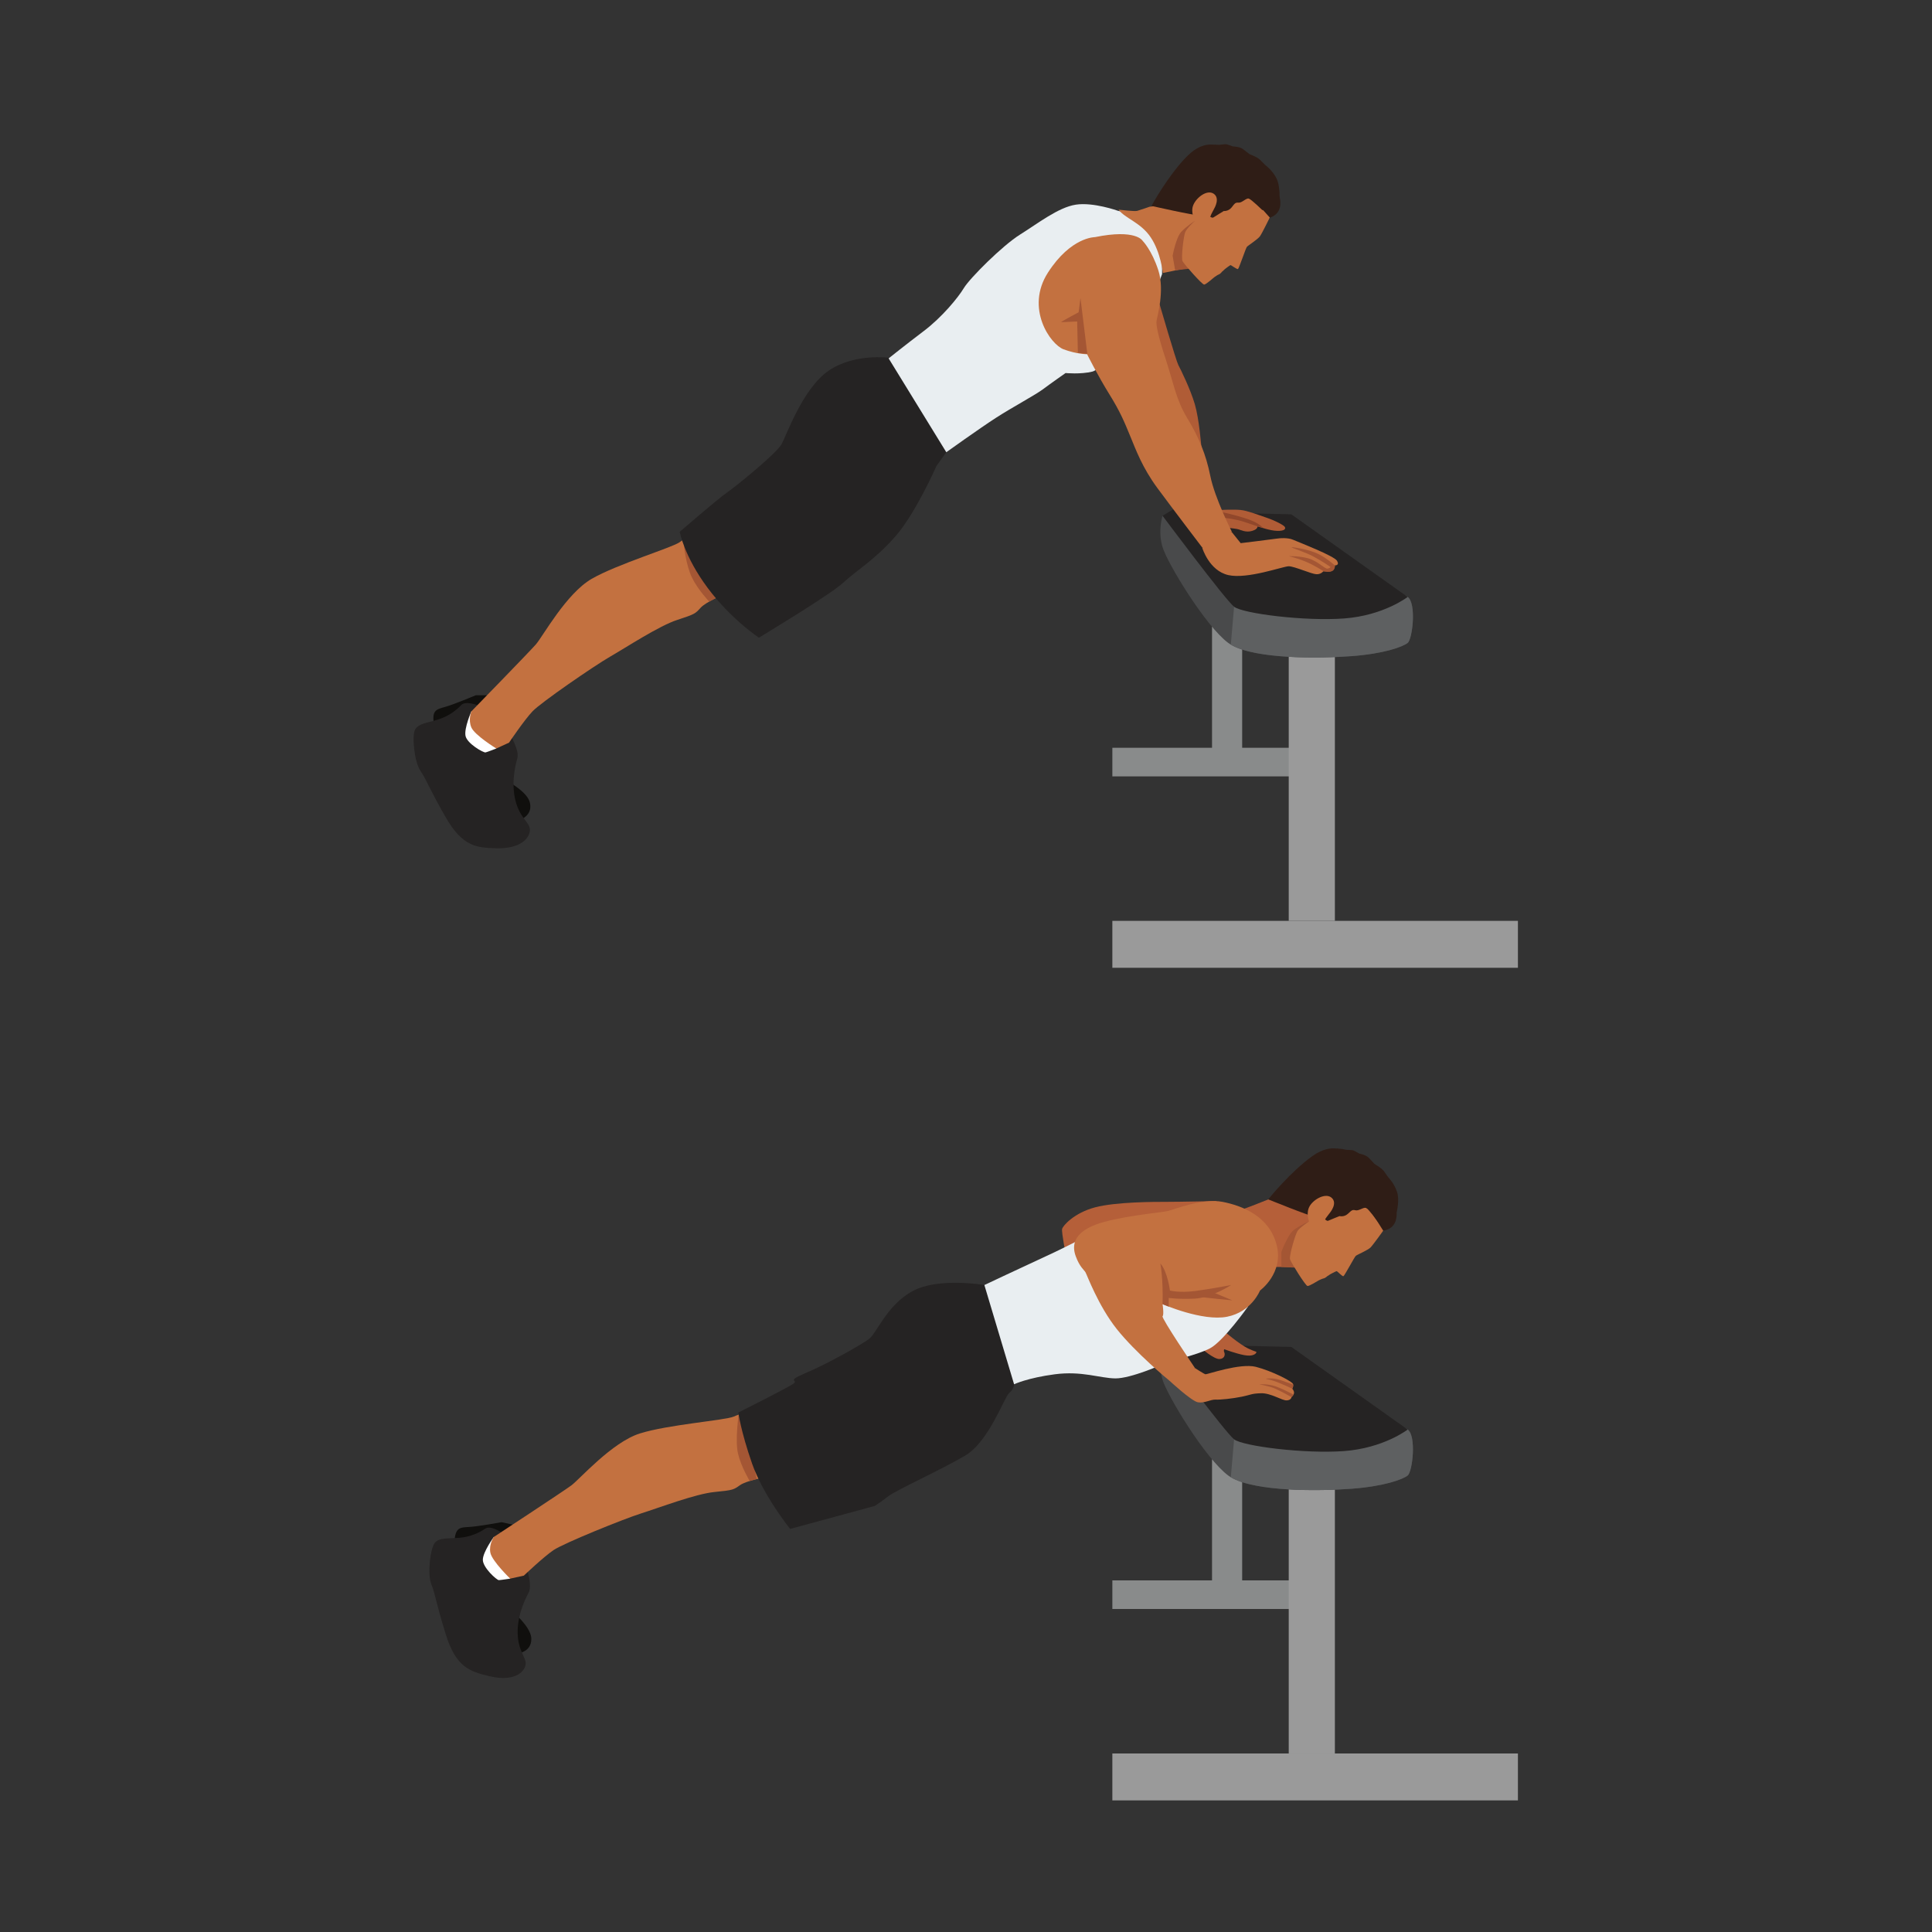 <?xml version="1.0" encoding="UTF-8" standalone="no"?>
<svg
   xmlns:dc="http://purl.org/dc/elements/1.1/"
   xmlns:cc="http://creativecommons.org/ns#"
   xmlns:rdf="http://www.w3.org/1999/02/22-rdf-syntax-ns#"
   xmlns:svg="http://www.w3.org/2000/svg"
   xmlns="http://www.w3.org/2000/svg"
   viewBox="0 0 2666.667 2666.667"
   height="2666.667"
   width="2666.667"
   xml:space="preserve"
   id="svg2"
   version="1.1"><rect x="0" y="0" width="2666.667" height="2666.667" fill="#333333" stroke="none"/><defs
     id="defs6" /><g
     transform="matrix(1.333,0,0,-1.333,0,2666.667)"
     id="g10"><g
       transform="scale(0.1)"
       id="g12"><g
         transform="scale(1.227)"
         id="g14"><path
           id="path16"
           style="fill:none;fill-opacity:1;fill-rule:nonzero;stroke:none"
           d="M 16300,0 H 0 V 16300 H 16300 V 0" /></g><path
         id="path18"
         style="fill:#898b8b;fill-opacity:1;fill-rule:nonzero;stroke:none"
         d="m 13689.8,11965.9 h -2171.9 v 296.2 h 2171.9 v -296.2" /><path
         id="path20"
         style="fill:#898b8b;fill-opacity:1;fill-rule:nonzero;stroke:none"
         d="M 12862.1,12178.5 H 12550 v 1337.2 h 312.1 v -1337.2" /><path
         id="path22"
         style="fill:#9a9a9a;fill-opacity:1;fill-rule:nonzero;stroke:none"
         d="m 15717.4,10469.9 h -4199.5 v -486 h 4199.5 v 486" /><path
         id="path24"
         style="fill:#9a9a9a;fill-opacity:1;fill-rule:nonzero;stroke:none"
         d="m 13822.1,10469.9 h -477.8 v 2855.3 h 477.8 v -2855.3" /><path
         id="path26"
         style="fill:#494a4b;fill-opacity:1;fill-rule:nonzero;stroke:none"
         d="m 12166,14618.9 -128.1,45.4 c 0,0 -52.2,-154.4 0,-325.3 52.1,-170.8 447,-818.9 679.9,-991 232.9,-172.1 946.7,-162 1280.8,-136.7 334.2,25.3 526.5,96.2 577.2,136.7 50.6,40.5 92.1,410.5 0,475.9 -92.1,65.4 -1053,307.3 -1316.3,353.6 -263.3,46.3 -1093.5,441.4 -1093.5,441.4" /><path
         id="path28"
         style="fill:#5e6061;fill-opacity:1;fill-rule:nonzero;stroke:none"
         d="m 14575.8,13823.9 c -92.1,65.4 -1053,307.3 -1316.3,353.6 -123.5,21.8 -371.8,120.2 -600.6,218.6 l 119.6,-673.5 -34,-392.3 c 256.6,-153.6 931.9,-143.4 1254.1,-119 334.2,25.3 526.5,96.2 577.2,136.7 50.6,40.5 92.1,410.5 0,475.9" /><path
         id="path30"
         style="fill:#252323;fill-opacity:1;fill-rule:nonzero;stroke:none"
         d="m 12196.3,14760.5 -158.4,-96.2 c 0,0 649.5,-870.8 740.6,-941.7 91.2,-70.8 729.1,-151.8 1139.1,-121.5 410.1,30.4 658.2,222.8 658.2,222.8 l -1204.9,855.6 -901.2,20.9 -273.4,60.1" /><path
         id="path32"
         style="fill:#b05c36;fill-opacity:1;fill-rule:nonzero;stroke:none"
         d="m 12624.8,14724.4 c 0,0 151.9,7.6 222.1,0 70.2,-7.6 167.1,-45.6 262,-77.8 94.9,-32.3 186,-79.8 195.5,-98.7 9.5,-19 -1.9,-41.8 -79.7,-39.9 -77.9,1.9 -188,43.7 -199.3,45.5 -11.4,1.9 8.5,-24.9 -59.4,-45.6 -67.9,-20.8 -117.2,11.5 -155.2,19.1 -37.9,7.6 -129.1,15.2 -142.4,20.9 -13.3,5.6 -89.2,94.9 -89.2,94.9 l 45.6,81.6" /><path
         id="path34"
         style="fill:#91472b;fill-opacity:1;fill-rule:nonzero;stroke:none"
         d="m 12658.9,14642.8 c 24,3.1 151.9,-17.1 218.4,-39.9 66.4,-22.8 148.1,-49.4 148.1,-49.4 l 52.2,-16.1 c 0,0 -29.5,48.4 -156.7,92.1 -127.2,43.7 -262,70.9 -262,70.9 v -57.6" /><path
         id="path36"
         style="fill:#100f0d;fill-opacity:1;fill-rule:nonzero;stroke:none"
         d="m 5043.1,12805.9 h -116.68 c 0,0 -227.82,-95.8 -318.95,-121.1 -91.13,-25.3 -141.75,-35.4 -111.38,-192.4 30.38,-156.9 147.87,-734.1 322,-870.7 174.14,-136.7 538.65,-116.5 538.65,-116.5 0,0 164.6,40.5 130.39,187.3 -34.2,146.9 -337.96,273.4 -368.34,308.9 -30.37,35.4 -202.5,187.3 -202.5,187.3 l 126.81,617.2" /><path
         id="path38"
         style="fill:#252323;fill-opacity:1;fill-rule:nonzero;stroke:none"
         d="m 4943.4,12703.4 c 0,0 -123.3,49.1 -168.86,0 -45.57,-49 -126.57,-114.8 -243.01,-150.2 -116.44,-35.5 -197.44,-40.5 -232.88,-101.3 -35.44,-60.7 -10.12,-334.1 55.69,-430.3 65.81,-96.2 81.93,-167.1 258.66,-475.9 176.72,-308.8 323.54,-318.9 526.04,-324 202.51,-5.1 318.95,65.8 344.27,162 25.31,96.2 -81.01,121.5 -136.7,298.7 -55.69,177.2 -20.25,364.5 10.13,470.8 30.37,106.3 -136.69,344.3 -136.69,344.3 l -276.65,205.9" /><path
         id="path40"
         style="fill:#ffffff;fill-opacity:1;fill-rule:nonzero;stroke:none"
         d="m 4880.85,12639.2 c 0,0 -75.94,-172.1 -60.75,-253.1 15.19,-81 187.32,-177.2 207.57,-172.1 20.25,5 111.37,40.5 111.37,40.5 l -96.18,384.7 h -162.01" /><path
         id="path42"
         style="fill:#c37140;fill-opacity:1;fill-rule:nonzero;stroke:none"
         d="m 7503.29,13854.3 c 0,0 -192.38,-81 -248.07,-141.8 -55.69,-60.7 -55.69,-65.8 -243,-126.6 -187.32,-60.7 -526.52,-283.5 -693.58,-379.6 -167.07,-96.2 -718.89,-475.9 -804.96,-567.1 -86.06,-91.1 -243.01,-324 -243.01,-324 l -131.63,-60.7 c 0,0 -222.75,136.7 -258.19,217.7 -35.43,81 0,167 0,167 0,0 597.39,612.6 668.27,693.6 70.88,81 313.88,526.5 577.13,678.4 263.26,151.9 835.34,324 911.28,379.7 75.94,55.7 111.38,60.8 111.38,60.8 l 101.25,-162 253.13,-435.4" /><g
         transform="scale(1.034)"
         id="g44"><path
           id="path46"
           style="fill:#b05c36;fill-opacity:1;fill-rule:nonzero;stroke:none"
           d="m 11612.4,16300 c 0,0 165.4,-567.5 187.4,-607.9 22.1,-40.4 121.2,-242.4 165.3,-392.9 44,-150.6 65,-422.8 65,-422.8 0,0 -2,-308 -274,37.2 -272,345.2 -543.8,1182.4 -558.5,1226.4 -14.7,44.1 414.8,160 414.8,160" /></g><path
         id="path48"
         style="fill:#a45634;fill-opacity:1;fill-rule:nonzero;stroke:none"
         d="m 7164.1,14350.4 c -25.32,10.1 -81.47,0 -81.47,0 0,0 20.71,-197.4 81.47,-324 60.74,-126.6 179.4,-250.6 179.4,-250.6 l 67,35.6 -246.4,539" /><g
         transform="scale(1.003)"
         id="g50"><path
           id="path52"
           style="fill:#252323;fill-opacity:1;fill-rule:nonzero;stroke:none"
           d="m 9773.17,15282.9 -106,-149 c 0,0 -212.01,-484.6 -424.02,-726.8 -212.02,-242.4 -408.88,-355.9 -537.6,-477.1 -128.72,-121.1 -870.75,-567.9 -870.75,-567.9 0,0 -287.73,189.3 -530.03,514.9 -242.31,325.6 -287.73,578 -287.73,578 0,0 401.3,346.6 484.59,403 83.3,56.4 514.88,404.7 567.89,503.1 53.01,98.4 219.58,575.5 484.6,757.2 265.01,181.7 623.41,133.7 623.41,133.7 l 641.08,-245.4 -45.44,-723.7" /></g><g
         transform="scale(1.099)"
         id="g54"><path
           id="path56"
           style="fill:#e9eef1;fill-opacity:1;fill-rule:nonzero;stroke:none"
           d="m 10532.2,16217.1 c 0,0 -230.2,82.9 -396,57.6 -165.76,-25.4 -359.24,-178.5 -524.97,-281.5 -165.82,-103.1 -474.37,-411.8 -529.61,-503.8 -55.25,-92 -207.22,-276.2 -377.61,-405.1 -170.39,-129 -331.56,-257.9 -331.56,-257.9 l 543.39,-884.2 c 0,0 308.53,221 465.08,322.4 156.63,101.3 373.03,216.4 446.71,271.7 73.68,55.2 211.87,151.9 211.87,151.9 0,0 142.7,-13.8 253.2,13.8 110.6,27.7 523.8,543.4 526.7,566.5 2.9,23 129.6,352.2 129.6,352.2 v 398.4 c 0,0 10.4,82.9 -39.7,101.3 -50.2,18.4 -377.1,96.7 -377.1,96.7" /></g><g
         transform="scale(1.082)"
         id="g58"><path
           id="path60"
           style="fill:#c37140;fill-opacity:1;fill-rule:nonzero;stroke:none"
           d="m 10478.1,16219.6 c 0,0 -229.3,2.6 -449.2,-339 -220.04,-341.6 23.3,-687.9 149.7,-734.7 126.4,-46.8 224.6,-46.8 224.6,-46.8 0,0 103,-205.9 210.6,-379 107.7,-173.2 145.1,-266.8 201.2,-402.5 56.2,-135.7 117,-304.1 262.1,-500.7 145.1,-196.5 430.5,-570.9 430.5,-570.9 l 280.7,154.4 c 0,0 -163.7,322.9 -205.8,533.5 -42.2,210.6 -112.3,374.4 -220,552.2 -107.6,177.8 -126.4,318.2 -205.8,561.6 -79.6,243.3 -93.7,332.2 -89,369.6 4.7,37.5 80.7,287.8 17.6,483.8 -63.2,196 -151,283.7 -151,283.7 0,0 -63.1,115.2 -456.2,34.8" /></g><g
         transform="scale(1.114)"
         id="g62"><path
           id="path64"
           style="fill:#c37140;fill-opacity:1;fill-rule:nonzero;stroke:none"
           d="m 11114.7,15517.9 h 116.6 v 521.7 c -32.8,-23.3 -54.6,-43.4 -54.6,-43.4 0,0 -20.4,17.4 -25,35.6 -4.5,18.2 20.5,31.8 34.2,77.3 13.6,45.4 -2.4,190.9 -129.6,175 -127.3,-15.9 -118.2,-218.2 -118.2,-218.2 l -252.3,-29.6 c 0,0 -91,-31.8 -115.9,-38.6 -25.1,-6.8 -172.8,11.4 -172.8,11.4 59.1,-81.9 206.9,-118.2 300,-259.2 93.2,-140.9 111.4,-329.6 111.4,-329.6 l 231.9,47.8 c 4.3,-10.8 151.4,59.5 190.9,19.4 l -116.6,30.4" /></g><g
         transform="scale(1.038)"
         id="g66"><path
           id="path68"
           style="fill:#a45634;fill-opacity:1;fill-rule:nonzero;stroke:none"
           d="m 10584.3,16058.5 c 14.7,14.6 175.6,98.8 175.6,98.8 l 18.3,142.7 68.4,-557.4 -94.3,10.4 -7,312.8 -161,-7.3" /></g><path
         id="path70"
         style="fill:#c37140;fill-opacity:1;fill-rule:nonzero;stroke:none"
         d="m 12449.5,14330.2 c 0,0 70.9,-234.2 268.3,-279.8 197.4,-45.5 569.5,91.2 626.5,91.2 57,0 234.1,-79.8 284.8,-82.3 50.6,-2.5 68.3,27.9 75.9,30.4 7.6,2.5 81,-15.2 101.3,15.2 20.2,30.3 15.1,45.5 15.1,45.5 0,0 53.2,-2.5 22.8,48.1 -30.4,50.7 -402.5,194.9 -455.6,217.7 -53.2,22.8 -131.6,17.7 -179.7,10.2 -48.1,-7.6 -362,-45.6 -362,-45.6 l -93.7,116.4 -222.7,-45.5 -81,-121.5" /><path
         id="path72"
         style="fill:#a45634;fill-opacity:1;fill-rule:nonzero;stroke:none"
         d="m 13705,14089.7 c 0,0 -89.2,59.5 -184.2,99.3 -94.9,39.9 -176.5,57 -176.5,57 0,0 108.2,3.8 203.1,-22.8 95,-26.6 170.9,-110.1 197.5,-106.3 26.6,3.8 32.2,17.1 32.2,17.1 0,0 -93,64.9 -184.1,112.2 -91.1,47.2 -243,92.8 -216.4,92.8 26.5,0 184.1,-25.7 273.4,-69.8 89.2,-44.1 171.4,-118.8 171.4,-118.8 0,0 16.5,-89.8 -116.4,-60.7" /><g
         transform="scale(1.087)"
         id="g74"><path
           id="path76"
           style="fill:#a45634;fill-opacity:1;fill-rule:nonzero;stroke:none"
           d="m 11382.2,16300 c 0,0 -80.3,-50.5 -130.5,-105.6 -50.3,-55 -81.5,-226.5 -81.5,-226.5 l 24.1,-139.7 291.3,35.3 -103.4,436.5" /></g><g
         transform="scale(1.14)"
         id="g78"><path
           id="path80"
           style="fill:#2f1d16;fill-opacity:1;fill-rule:nonzero;stroke:none"
           d="m 11531.2,15569.5 c 117.1,39.5 101.5,144.9 92.2,187.5 -9.3,42.6 10.4,70.7 -48.2,184 -58.7,113.3 -124.2,109.5 -151.4,140.3 -27.2,30.8 -112.1,76.3 -180.1,113.5 -68,37.3 -130.3,13.7 -160.5,18.2 0,0 -130.5,87 -299.7,-82.5 -169.2,-169.5 -322.6,-446.5 -323.9,-452.7 0,0 382.7,-87.2 445.7,-87.2 49,-59.8 127.7,-154 136.3,-151.1 12.6,4.2 422.7,121.9 422.7,121.9 l 56.2,3.4 c 0,0 4.7,-0.8 12.3,-0.9 l -1.6,5.6" /></g><g
         transform="scale(1.107)"
         id="g82"><path
           id="path84"
           style="fill:#c37140;fill-opacity:1;fill-rule:nonzero;stroke:none"
           d="m 11877.1,16036.6 c 0,0 -70.8,-144.9 -91.2,-174.3 -20.3,-29.4 -111.9,-86.9 -122.9,-99.9 -10.9,-12.9 -73.5,-202 -83.2,-207.4 -9.7,-5.4 -64.8,38.6 -70.9,36.4 -6.1,-2.2 -58.3,-40.8 -61.8,-46.3 -3.5,-5.6 -14.8,-13.2 -14.8,-13.2 0,0 -16.6,-22 -30.2,-26.9 -13.7,-4.9 -32.3,-19.1 -40.2,-23.8 -7.9,-4.6 -79.9,-71.1 -98.6,-71.8 -18.7,-0.6 -186.6,189.3 -201.9,219 -15.1,29.7 10,236 24.8,271.7 14.7,35.6 91.9,107.6 91.9,107.6 0,0 -45.7,74.8 -16.2,146 29.6,71.3 128.1,146.3 189.5,106.3 61.3,-40.1 13.8,-127.3 0.6,-150.3 -13.2,-23 -28.5,-54.4 -28,-58.7 0.6,-4.2 56.2,26.2 95.3,41.8 39.2,15.6 115.9,101.4 155.3,122 39.4,20.7 111.7,9.7 136.4,-3.6 24.7,-13.3 166.1,-174.6 166.1,-174.6" /></g><g
         transform="scale(1.114)"
         id="g86"><path
           id="path88"
           style="fill:#2f1d16;fill-opacity:1;fill-rule:nonzero;stroke:none"
           d="m 11248.4,15943.9 c 0,0 19.2,-14.8 30,-7.2 10.8,7.6 96.4,59.7 96.4,59.7 0,0 42.9,-4.4 72.8,33.2 29.9,37.7 32.9,46.8 65.7,44.6 32.6,-2.3 70.4,46.1 95,37.4 24.5,-8.6 125,-106.4 125,-106.4 0,0 106.4,4.6 38,83.2 -68.5,78.6 -154.1,146.8 -221.4,153.2 -67.2,6.4 -42.4,58.4 -96.5,-16.4 -54.1,-74.7 -205,-281.3 -205,-281.3" /></g><g
         transform="scale(1.136)"
         id="g90"><path
           id="path92"
           style="fill:#2f1d16;fill-opacity:1;fill-rule:nonzero;stroke:none"
           d="m 11026.3,16286.3 c 0,0 50.1,7.2 73.1,4.1 23,-3.2 62.2,9.6 84.2,3.5 22,-6.2 49,-17.4 53.9,-18.4 5,-1 61.2,-1.4 92.1,-24.6 30.9,-23.3 49.8,-38.4 57.8,-44.5 8,-6 67,-23.4 97.8,-52.6 30.8,-29.3 29.9,-32.3 44.8,-45.4 14.9,-13.1 61.8,-46.5 101.4,-116.8 39.7,-70.4 28.6,-185 28.6,-185 l -266.6,83.3 -290.4,169.1 -76.7,227.3" /></g><path
         id="path94"
         style="fill:#100f0d;fill-opacity:1;fill-rule:nonzero;stroke:none"
         d="m 5307.75,4218.3 -113.94,25.1 c 0,0 -243.1,-44.5 -337.55,-49.6 -94.43,-5.1 -146.05,-4.1 -150.19,-163.9 -4.13,-159.8 -13.68,-748.7 126.94,-919.7 140.62,-171 500.94,-229.7 500.94,-229.7 0,0 169.46,4.1 167.67,154.9 -1.79,150.7 -271.17,339.7 -293.2,380.9 -22.03,41.1 -157.41,226.5 -157.41,226.5 l 256.74,575.5" /><path
         id="path96"
         style="fill:#252323;fill-opacity:1;fill-rule:nonzero;stroke:none"
         d="m 5188.33,4139.7 c 0,0 -109.85,74.4 -164.9,36.3 -55.05,-38 -148.33,-84.9 -269.67,-94.4 -121.34,-9.5 -201.53,3 -249.22,-48.7 -47.68,-51.7 -81.83,-324.1 -38.28,-432.2 43.56,-108.1 44.04,-180.8 150.12,-520.5 106.08,-339.6 247.27,-381.1 443.93,-429.6 196.66,-48.6 325.64,-4.5 371.07,84 45.43,88.5 -52.94,136.1 -69.17,321.2 -16.22,185 58.72,360.3 111.28,457.5 52.55,97.3 -59.35,365.7 -59.35,365.7 l -225.81,260.7" /><path
         id="path98"
         style="fill:#ffffff;fill-opacity:1;fill-rule:nonzero;stroke:none"
         d="m 5113.42,4090.4 c 0,0 -111.22,-151.7 -113.83,-234.1 -2.61,-82.3 144.77,-213.4 165.63,-212.8 20.86,0.6 117.49,15.6 117.49,15.6 l -11.08,396.4 -158.21,34.9" /><path
         id="path100"
         style="fill:#c37140;fill-opacity:1;fill-rule:nonzero;stroke:none"
         d="m 7935.98,4712.2 c 0,0 -205.31,-37.6 -272.77,-85 -67.47,-47.3 -68.56,-52.2 -264.56,-71.2 -196.01,-19 -575.21,-163.5 -759.07,-221.5 -183.86,-57.9 -804.51,-309.9 -908.17,-380.3 -103.68,-70.5 -307.08,-264.1 -307.08,-264.1 l -141.62,-31 c 0,0 -188.1,181.5 -205.26,268.2 -17.17,86.7 35.97,163.1 35.97,163.1 0,0 715.29,469.6 801.95,533.4 86.65,63.9 419.89,446.6 709.68,538.2 289.78,91.7 885.51,136.6 971.65,174.6 86.16,38 121.85,35.3 121.85,35.3 l 63.99,-180 153.44,-479.7" /><path
         id="path102"
         style="fill:#a45634;fill-opacity:1;fill-rule:nonzero;stroke:none"
         d="m 7711.58,5269.8 c -22.54,15.3 -63.14,87.1 -63.14,87.1 0,0 -38.7,-266.8 -6.63,-403.5 32.07,-136.7 121.23,-283.4 121.23,-283.4 l 73.08,20.3 -124.54,579.5" /><path
         id="path104"
         style="fill:#898b8b;fill-opacity:1;fill-rule:nonzero;stroke:none"
         d="m 13689.8,3344.6 h -2171.9 v 296.2 h 2171.9 v -296.2" /><path
         id="path106"
         style="fill:#898b8b;fill-opacity:1;fill-rule:nonzero;stroke:none"
         d="M 12862.1,3557.3 H 12550 v 1337.1 h 312.1 V 3557.3" /><path
         id="path108"
         style="fill:#9a9a9a;fill-opacity:1;fill-rule:nonzero;stroke:none"
         d="m 13822.1,1848.6 h -477.8 V 4704 h 477.8 V 1848.6" /><path
         id="path110"
         style="fill:#9a9a9a;fill-opacity:1;fill-rule:nonzero;stroke:none"
         d="m 15717.4,1848.6 h -4199.5 v -486 h 4199.5 v 486" /><path
         id="path112"
         style="fill:#494a4b;fill-opacity:1;fill-rule:nonzero;stroke:none"
         d="m 12166,5997.6 -128.1,45.4 c 0,0 -52.2,-154.4 0,-325.2 52.1,-170.9 447,-818.9 679.9,-991.1 232.9,-172.1 946.7,-162 1280.8,-136.7 334.2,25.4 526.5,96.2 577.2,136.7 50.6,40.5 92.1,410.5 0,475.9 -92.1,65.4 -1053,307.4 -1316.3,353.7 -263.3,46.3 -1093.5,441.3 -1093.5,441.3" /><path
         id="path114"
         style="fill:#5e6061;fill-opacity:1;fill-rule:nonzero;stroke:none"
         d="m 14575.8,5202.6 c -92.1,65.4 -1053,307.4 -1316.3,353.7 -123.5,21.7 -371.8,120.1 -600.6,218.6 l 119.6,-673.5 -34,-392.3 c 256.6,-153.7 931.9,-143.5 1254.1,-119.1 334.2,25.4 526.5,96.2 577.2,136.7 50.6,40.5 92.1,410.5 0,475.9" /><path
         id="path116"
         style="fill:#252323;fill-opacity:1;fill-rule:nonzero;stroke:none"
         d="m 12196.3,6139.2 -158.4,-96.2 c 0,0 649.5,-870.7 740.6,-941.6 91.2,-70.9 729.1,-151.9 1139.1,-121.5 410.1,30.4 658.2,222.7 658.2,222.7 l -1204.9,855.6 -901.2,20.9 -273.4,60.1" /><path
         id="path118"
         style="fill:#b55f39;fill-opacity:1;fill-rule:nonzero;stroke:none"
         d="m 12677.3,6219 c 0,0 157.6,-134.2 244.6,-176 87,-41.7 89.5,-29.1 87,-41.7 -2.5,-12.7 -35.4,-45.6 -126.6,-27.9 -91.1,17.7 -205,60.8 -205,60.8 0,0 -10.1,-10.2 0,-32.9 10.1,-22.8 2.5,-68.4 -53.2,-68.4 -55.7,0 -184.9,110.1 -184.9,110.1 l 160.8,186.1 77.3,-10.1" /><path
         id="path120"
         style="fill:#b55f39;fill-opacity:1;fill-rule:nonzero;stroke:none"
         d="m 12600,7568.6 c 0,0 -383.4,-8.4 -516.3,-8.2 -132.9,0.1 -527.8,0.1 -744.2,-56.8 -216.4,-57 -334.1,-189.9 -341.7,-224 -7.6,-34.2 37.9,-262 37.9,-262 l 762.8,-22.8 801.5,573.8" /><path
         id="path122"
         style="fill:#252323;fill-opacity:1;fill-rule:nonzero;stroke:none"
         d="m 10500.4,5671.7 c 0,0 0,-50.1 -50.7,-90.6 -50.6,-40.5 -207.5,-501.2 -455.6,-648.1 -248.06,-146.8 -708.77,-354.3 -794.83,-420.1 -86.07,-65.9 -141.76,-101.3 -141.76,-101.3 l -875.83,-237.9 c 0,0 -278.44,344.2 -394.88,678.3 -116.44,334.2 -141.76,526.6 -141.76,526.6 0,0 480.95,241.9 561.96,293.1 81,51.1 -91.13,20.7 136.69,116.9 227.81,96.2 572.07,291.1 653.07,350.6 81.01,59.5 187.32,355.7 455.64,498.7 268.32,143 740.4,61.2 740.4,61.2 l 499.9,-656.1 -192.3,-371.3" /><path
         id="path124"
         style="fill:#e9eef1;fill-opacity:1;fill-rule:nonzero;stroke:none"
         d="m 12921.9,6475.5 c 0,0 -253.5,-359.1 -394,-432.5 -140.4,-73.4 -459.4,-141.7 -470.8,-153.1 -11.4,-11.4 -349.3,-159.5 -508.8,-157.6 -159.4,1.9 -345.5,79.4 -626.5,42.6 -281,-36.9 -421.4,-103.2 -421.4,-103.2 l -307.6,1027.4 c 0,0 417.7,197 599.9,280.5 182.3,83.5 337.3,163.3 337.3,163.3 0,0 1496.7,-180.2 1618.2,-257.5 121.5,-77.3 173.7,-409.9 173.7,-409.9" /><path
         id="path126"
         style="fill:#b55f39;fill-opacity:1;fill-rule:nonzero;stroke:none"
         d="m 13800.3,7814.2 c -90,-45.3 -385.6,-253.8 -385.6,-253.8 l -281.8,25.4 c 0,0 -263.2,-107.2 -292,-108.9 -28.8,-1.8 -13,-155.6 -13,-155.6 45.7,-102.7 -149.1,-261 -79.7,-435.9 69.3,-174.9 377.8,0.9 377.8,0.9 l 263.6,-0.9 c 197.5,-14.2 63.8,17 140.2,52 l 270.5,876.8" /><path
         id="path128"
         style="fill:#c37140;fill-opacity:1;fill-rule:nonzero;stroke:none"
         d="m 12037.9,6501.2 c 0,0 413.4,-181 668.2,-130.4 254.7,50.7 340.8,271.4 340.8,271.4 0,0 248,179.2 172.1,472.8 -75.9,293.7 -350.6,404.7 -560.1,445.4 -209.4,40.6 -503.1,-80.9 -571.4,-96 -68.3,-15.2 -524,-55.7 -746.7,-141.8 -222.8,-86.1 -243,-212.6 -202.5,-324 40.5,-111.4 86,-141.8 101.2,-167.1 15.2,-25.3 131.6,-345.9 324,-588.1 192.4,-242.1 531.6,-525.6 546.8,-535.8 15.2,-10.1 263.2,131.7 263.2,131.7 0,0 -352.4,521.4 -335.6,536.6 16.7,15.2 0,125.3 0,125.3" /><path
         id="path130"
         style="fill:#a45634;fill-opacity:1;fill-rule:nonzero;stroke:none"
         d="m 12014.7,6922.7 c 0,0 30.5,-148.1 23.2,-421.5 l 63.7,-25.7 v 90.2 c 0,0 92.2,-15.1 266.9,-7.6 174.6,7.6 379.7,141 379.7,141 0,0 -198.2,-38.4 -366.8,-61.2 -168.6,-22.8 -267.3,4.3 -267.3,4.3 0,0 -24.2,196.9 -99.4,280.5" /><path
         id="path132"
         style="fill:#a45634;fill-opacity:1;fill-rule:nonzero;stroke:none"
         d="m 12584.6,6614 176.2,-73.6 c 0,0 -329,30.6 -321.5,36.8 7.6,6.3 93.7,49.3 93.7,49.3 l 51.6,-12.5" /><path
         id="path134"
         style="fill:#c37140;fill-opacity:1;fill-rule:nonzero;stroke:none"
         d="m 12110.3,5707.6 c 0,0 226.3,-210.7 293.6,-222.7 67.3,-12.1 131.6,30.3 182.3,27.8 50.6,-2.5 174.6,10.1 273.4,30.4 98.7,20.2 95.2,32.3 197.4,35.4 102.1,3.1 217.2,-75.9 265.5,-74 48.4,1.9 50.3,34.2 50.3,34.2 0,0 28.5,24.6 26.5,47.4 -1.8,22.8 -18.9,39.9 -18.9,39.9 0,0 13.3,17.1 9.5,45.6 -3.8,28.4 -222.2,138.5 -385.4,180.3 -163.3,41.8 -506.9,-80 -522.1,-77 -15.2,3 -108.9,64.4 -108.9,64.4 l -221.5,-25.4 -41.7,-106.3" /><path
         id="path136"
         style="fill:#a45634;fill-opacity:1;fill-rule:nonzero;stroke:none"
         d="m 13106.3,5729.1 c -6.3,0 55.7,-11.3 115.2,-34.1 59.5,-22.8 158.9,-69 158.9,-69 0,0 12,15.8 9.7,42.1 -26.6,9.8 -82,30.1 -136.9,48.4 -76,25.3 -140.5,12.6 -146.9,12.6" /><path
         id="path138"
         style="fill:#a45634;fill-opacity:1;fill-rule:nonzero;stroke:none"
         d="m 13393.9,5564.9 c -46.3,23.8 -135.4,68.7 -191.4,87 -77.2,25.4 -163.2,19.8 -163.2,19.8 0,0 75.9,-16 130.3,-32.4 54.5,-16.5 203.2,-100.6 203.2,-100.6 0,0 13.3,11.5 21.1,26.2" /><path
         id="path140"
         style="fill:#a45634;fill-opacity:1;fill-rule:nonzero;stroke:none"
         d="m 13554.4,7357.7 c 0,0 -95.2,-39.7 -158.9,-89.7 -63.7,-50.1 -127.9,-228.3 -127.9,-228.3 l 0.7,-154 318.8,-14.5 -32.7,486.5" /><path
         id="path142"
         style="fill:#2f1d16;fill-opacity:1;fill-rule:nonzero;stroke:none"
         d="m 14322.6,7261.7 c 139.1,22.4 141.5,143.8 139.1,193.5 -2.5,49.6 24.9,77.6 -19.7,215.9 -44.7,138.4 -119.1,146.6 -143.9,186.3 -24.8,39.7 -111.6,106.8 -181.1,161.5 -69.5,54.6 -143.9,39.8 -177,50.5 0,0 -130.4,122.4 -352.5,-36.4 -222.1,-158.7 -452,-440.5 -454.6,-447.2 0,0 419.2,-170.9 490.1,-182.7 43.7,-76.5 114.5,-197.2 124.8,-195.5 14.9,2.4 498.2,57.6 498.2,57.6 l 63.9,-6.8 c 0,0 5.1,-1.7 13.6,-3.2 l -0.9,6.5" /><path
         id="path144"
         style="fill:#c37140;fill-opacity:1;fill-rule:nonzero;stroke:none"
         d="m 14322.6,7261.7 c 0,0 -103.6,-145.2 -131.2,-173.6 -27.6,-28.3 -138.1,-74.4 -152.4,-86.6 -14.3,-12.1 -117.2,-207 -128.7,-211.2 -11.5,-4.1 -63.7,53.9 -70.7,52.6 -7.1,-1.3 -71.2,-33.9 -76,-39.2 -4.9,-5.4 -18.5,-11.7 -18.5,-11.7 0,0 -22.1,-21 -37.9,-23.9 -15.8,-2.8 -38.8,-14.9 -48.2,-18.6 -9.5,-3.6 -100.2,-63.1 -120.7,-60.3 -20.6,2.7 -169.2,240.5 -180.4,275.8 -11.2,35.2 53.9,255.8 76.5,292.1 22.7,36.2 120,100.6 120,100.6 0,0 -36.3,90 9,162.4 45.3,72.5 166.5,136.3 226.2,81.4 59.6,-54.9 -8.1,-141.5 -26.7,-164.1 -18.6,-22.8 -41.1,-54.2 -41.3,-59 -0.1,-4.7 66.1,18.3 111.7,28.2 45.5,9.9 144.9,89.6 191.7,104.9 46.7,15.4 123.7,-9.8 148.3,-28.8 24.5,-19 149.3,-221 149.3,-221" /><path
         id="path146"
         style="fill:#2f1d16;fill-opacity:1;fill-rule:nonzero;stroke:none"
         d="m 13721.6,7378.4 c 0,0 18.4,-19.7 31.7,-13.4 13.2,6.4 116.9,47.9 116.9,47.9 0,0 46.3,-12.6 86,23.2 39.7,35.9 44.8,45.4 80.3,36.9 35.5,-8.5 86,37.7 111.4,23.7 25.4,-14 117.8,-140 117.8,-140 0,0 117.8,-14.4 57,84.5 -60.8,98.9 -142.3,189.6 -215.1,209 -72.7,19.5 -35.9,72 -109.1,-0.2 -73.1,-72.2 -276.9,-271.6 -276.9,-271.6" /><path
         id="path148"
         style="fill:#2f1d16;fill-opacity:1;fill-rule:nonzero;stroke:none"
         d="m 13841.3,8111.6 c 0,0 57.5,-1.3 82.7,-9.1 25.2,-7.9 71.5,-0.9 95,-11.9 23.5,-11 51.6,-28.6 57,-30.7 5.5,-2.1 68.3,-13 98.5,-44.8 30.3,-31.8 48.7,-52.3 56.5,-60.6 7.8,-8.3 70.7,-38.9 99.8,-77.4 29.1,-38.6 27.4,-41.7 41.7,-59.2 14.3,-17.5 60.5,-63.7 91.8,-150 31.2,-86.3 -2.6,-212.7 -2.6,-212.7 l -283.2,143.3 -293.9,244 -43.3,269.1" /></g></g></svg>